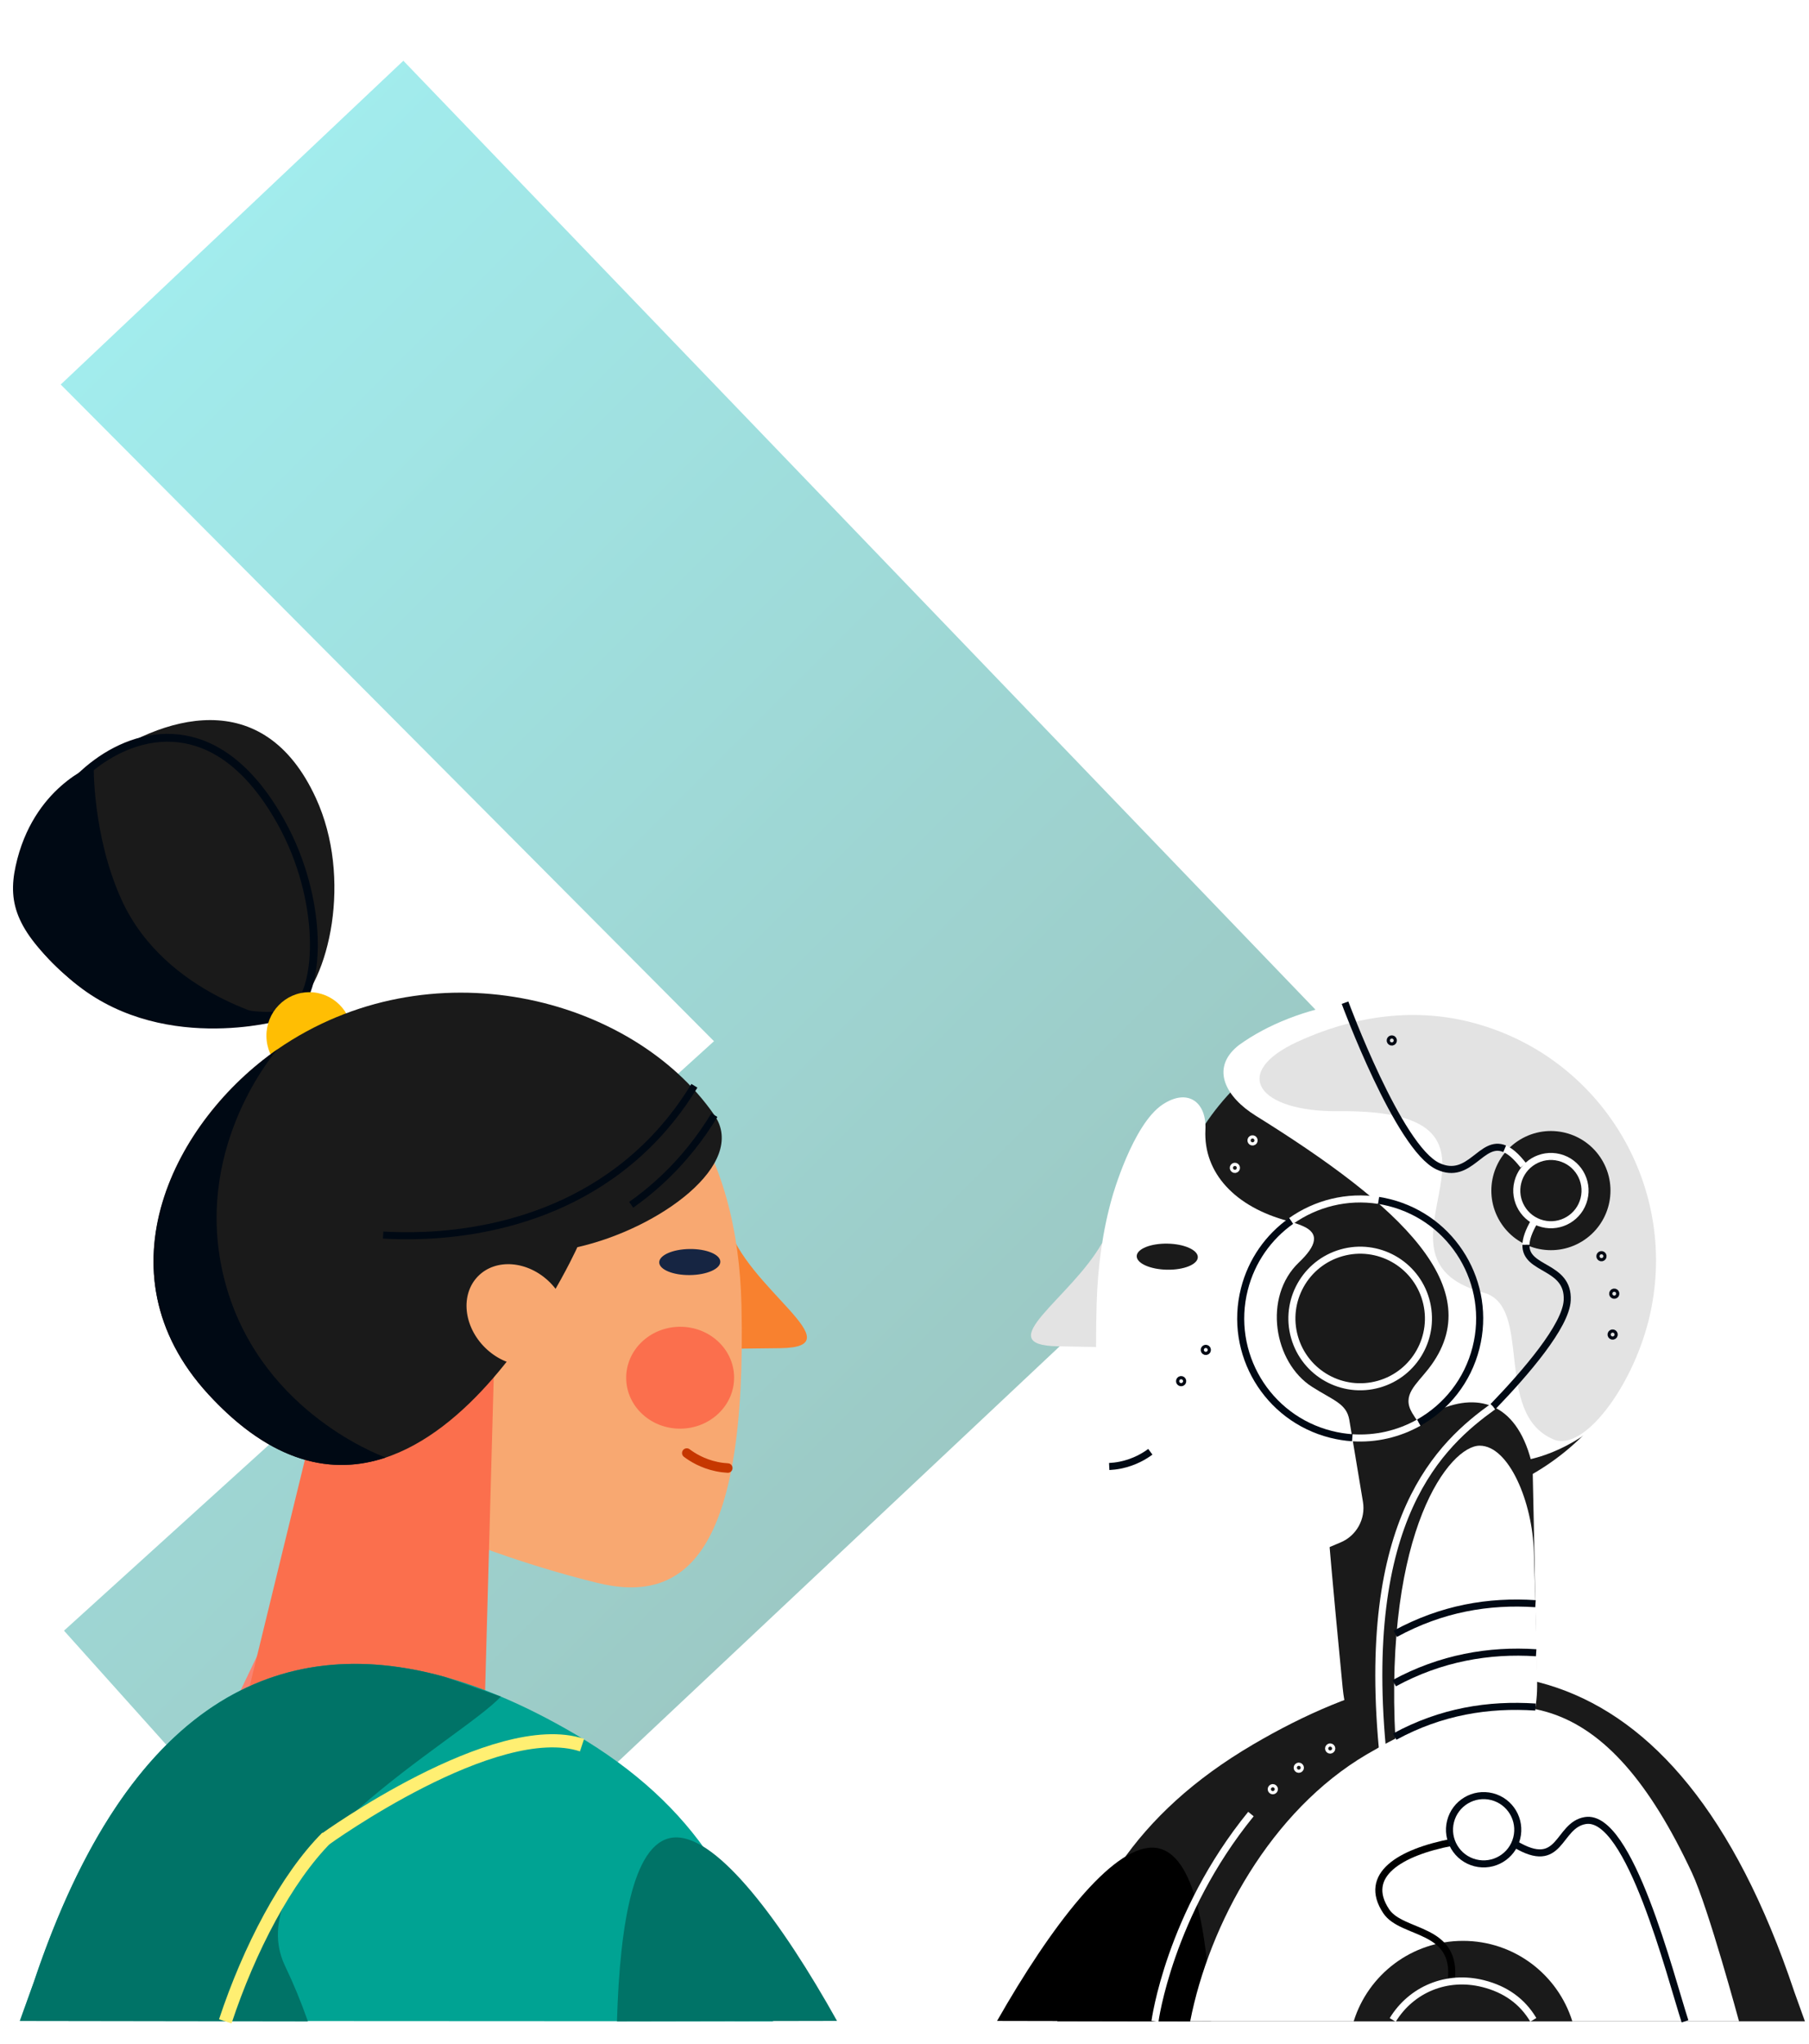 <svg width="417" height="471" viewBox="0 0 417 471" fill="none" xmlns="http://www.w3.org/2000/svg">
<g opacity="0.39" filter="url(#filter0_d_2098_6637)">
<path d="M14 88.615L92.977 14L314.414 244.312L87.862 457.325L14.752 375.79L164.583 239.95L14 88.615Z" fill="url(#paint0_linear_2098_6637)"/>
</g>
<path d="M16.04 225.531C-7.177 206.279 5.92 187.83 21.599 176.34C37.279 164.85 60.717 157.583 72.82 183.923C81.263 202.295 76 226.117 67.261 233.114C60.032 238.901 31.834 238.627 16.04 225.531Z" fill="#1A1A1A"/>
<path d="M25.387 218.679C3.649 198.344 11.405 183.808 22.32 175.81C33.236 167.811 51.075 164.647 64.915 189.714C74.568 207.198 73.974 227.599 67.982 232.584C63.025 236.706 40.175 232.512 25.387 218.679Z" stroke="#000914" stroke-width="1.811" stroke-miterlimit="10"/>
<path d="M16.039 225.53C3.926 214.873 1.688 208.4 3.607 199.579C7.577 181.322 21.598 176.34 21.598 176.34C21.598 176.34 21.28 192.511 28.002 207.317C38.152 229.677 64.789 235.116 64.789 235.116C64.789 235.116 36.298 243.357 16.039 225.53Z" fill="#000914"/>
<path d="M61.415 238.802C61.48 244.343 65.965 248.783 71.433 248.719C76.9 248.655 81.281 244.111 81.216 238.57C81.151 233.029 76.666 228.589 71.198 228.653C65.73 228.717 61.35 233.261 61.415 238.802Z" fill="#FFBE03"/>
<path d="M170.568 310.798L179.868 310.69C197.578 310.482 171.731 296.852 167.664 281.85L170.568 310.798Z" fill="#F8812F"/>
<path d="M49.871 302.129C50.262 335.554 105.157 356.764 137.614 364.762C157.921 369.765 172.228 358.247 170.916 300.713C170.154 267.294 155.51 233.736 110.064 234.268C76.638 234.659 49.481 268.703 49.871 302.129Z" fill="#F8A871"/>
<path d="M108.317 397.748L111.898 358.957L90.75 315.939L49.031 402.958L108.317 397.748Z" fill="#F88371"/>
<path d="M111.437 403.694L114.028 309.606L78.74 301.76L51.188 414.672L111.437 403.694Z" fill="#FB6F4D"/>
<path d="M178.177 465.816C173.124 437.374 160.367 415.995 132.686 399.711C84.364 371.285 35.427 374.203 7.826 456.697L4.582 465.728L178.177 465.816Z" fill="#00A393"/>
<path d="M70.975 465.827C69.427 461.425 67.683 457.177 65.728 453.106C54.135 428.97 106.316 400.832 115.45 390.987C115.45 390.987 103.311 386.656 102.327 386.386C64.728 376.03 29.624 391.549 7.826 456.697L4.582 465.728L70.975 465.827Z" fill="#007367"/>
<path d="M48.057 321.347C94.865 372.228 133.091 287.417 133.091 287.417C152.092 283.119 172.453 268.198 164.675 256.978C145.632 229.505 98.914 217.664 63.928 241.833C40.413 258.077 22.064 293.092 48.057 321.347Z" fill="#1A1A1A"/>
<path d="M48.059 321.347C62.849 337.424 76.783 339.953 88.924 335.891C86.622 335.047 59.079 324.391 51.631 294.487C44.462 265.701 62.116 243.984 63.929 241.832C43.088 256.898 32.214 279.411 36.226 299.095C37.77 306.669 41.505 314.223 48.059 321.347Z" fill="#000914"/>
<path d="M110.206 294.098C106.096 298.268 106.817 305.643 111.816 310.571C116.816 315.499 124.201 316.114 128.311 311.944C132.421 307.774 131.7 300.398 126.701 295.47C121.701 290.543 114.316 289.928 110.206 294.098Z" fill="#F8A871"/>
<path d="M159.037 293.845C162.926 293.8 166.063 292.418 166.043 290.759C166.024 289.1 162.856 287.791 158.967 287.837C155.078 287.883 151.942 289.264 151.961 290.924C151.98 292.583 155.149 293.891 159.037 293.845Z" fill="#162542"/>
<path d="M142.219 465.827C142.89 442.91 146.125 423.434 155.891 423.434C165.642 423.434 180.186 442.853 192.948 465.727L142.219 465.827Z" fill="#007367"/>
<path d="M144.345 317.644C144.42 324.127 150.051 329.318 156.92 329.237C163.79 329.157 169.298 323.836 169.222 317.353C169.146 310.869 163.515 305.678 156.646 305.759C149.776 305.839 144.269 311.16 144.345 317.644Z" fill="#FB6F4D"/>
<path d="M167.766 338.314C166.972 338.269 166.12 338.167 165.224 337.981C161.889 337.29 159.538 335.777 158.312 334.855" stroke="#C63700" stroke-width="2.186" stroke-miterlimit="10" stroke-linecap="round"/>
<path d="M160.067 250.219C157.025 255.236 152.87 260.733 147.179 265.865C125.237 285.655 96.987 285.128 88.324 284.625" stroke="#000914" stroke-width="1.626" stroke-miterlimit="10"/>
<path d="M164.674 256.979C161.633 261.996 157.477 267.493 151.787 272.625C149.739 274.472 147.636 276.142 145.5 277.651" stroke="#000914" stroke-width="1.626" stroke-miterlimit="10"/>
<path d="M74.953 423.848C74.953 423.848 114.152 395.575 134.164 402.166" stroke="#FFEF72" stroke-width="3.038" stroke-miterlimit="10"/>
<path d="M51.93 465.826C57.466 449.116 66.008 432.776 75.361 423.434" stroke="#FFEF72" stroke-width="3.038" stroke-miterlimit="10"/>
<path d="M365.117 330.613C387.263 308.467 387.263 272.561 365.117 250.415C342.971 228.269 307.065 228.269 284.919 250.415C262.773 272.561 262.773 308.467 284.919 330.613C307.065 352.759 342.971 352.759 365.117 330.613Z" fill="#1A1A1A"/>
<path d="M289.458 257.119C282.628 252.871 279.034 246.379 285.171 241.18C285.36 241.02 285.532 240.883 285.685 240.774C298.83 231.339 320.677 226.949 341.368 233.109C341.704 233.209 342.039 233.324 342.366 233.449C349.676 236.242 356.345 239.749 362.344 244.005C384.601 261.033 400.83 294.642 375.509 321.797C354.495 344.333 333.19 338.66 325.506 325.587C323.114 321.517 326.373 319.172 329.28 315.451C343.772 296.897 322.511 277.677 289.458 257.119Z" fill="white"/>
<path d="M243.715 465.817C249.05 438.545 261.855 417.898 288.767 402.066C337.089 373.64 386.026 376.559 413.627 459.052L416.057 465.817L243.715 465.817Z" fill="#1A1A1A"/>
<path d="M279.16 465.826C278.337 443.947 274.996 425.791 265.567 425.791C256.152 425.791 242.269 443.894 229.836 465.731L279.16 465.826Z" fill="black"/>
<path d="M306.254 353.663C306.254 353.663 306.988 363.048 309.506 388.976C312.566 420.496 354.736 426.78 354.335 396.244C353.934 365.709 353.282 337.959 353.282 337.959C346.849 309.249 317.787 326.649 306.254 353.663Z" fill="#1A1A1A"/>
<path d="M274.352 465.817C278.738 443.393 292.922 417.321 315.05 404.304C348.337 384.723 370.397 389.615 390.024 431.605C393.824 439.734 400.867 465.818 400.867 465.818L274.352 465.817Z" fill="white"/>
<path d="M349.16 424.914C359.957 431.465 358.921 420.625 365.427 419.551C375.627 417.867 385.025 455.38 388.417 465.817" stroke="#000914" stroke-width="1.626" stroke-miterlimit="10"/>
<path d="M362.443 465.816C359.102 455.074 349.084 447.275 337.243 447.275C325.403 447.275 315.384 455.074 312.043 465.816H362.443Z" fill="#1A1A1A"/>
<path d="M308.552 256.076C357.347 255.576 311.041 289.532 341.951 297.878C353.605 301.025 344.016 325.729 358.107 331.718C364.972 334.635 376.078 319.916 379.997 304.405C387.669 274.04 369.272 243.205 338.907 235.533C325.017 232.024 311.28 234.49 299.203 240.02C283.476 247.222 289.967 256.266 308.552 256.076Z" fill="#E3E3E3"/>
<path d="M334.528 456.547C336.058 444.011 323.198 445.94 319.543 440.453C313.988 432.113 322.765 426.846 334.69 424.566" stroke="black" stroke-width="1.626" stroke-miterlimit="10"/>
<path d="M253.075 310.425L243.776 310.254C228.03 309.964 246.792 299.293 254.074 286.404" fill="#E3E3E3"/>
<path d="M321.67 401.095C321.702 401.698 322.524 403.752 322.994 404.131C336.414 414.942 354.613 409.254 354.332 387.837C354.124 371.993 353.822 366.964 353.579 357.701C353.278 346.211 347.851 333.158 341.086 333.158C334.32 333.158 319.033 352.171 321.67 401.095Z" fill="white"/>
<path d="M299.437 290.908C303.474 287.067 304.286 284.214 300.238 282.513C299.246 282.096 298.137 281.712 296.897 281.383C284.801 278.167 277.363 270.361 277.865 260.343C278.177 254.13 273.934 250.642 268.03 254.518C261.079 259.083 256.397 275.807 256.397 275.807C254.155 283.629 253.04 291.985 252.794 300.339C251.095 357.863 265.324 369.477 285.664 364.61C291.525 363.207 300.906 358.828 308.992 355.469C312.69 353.933 314.835 350.046 314.178 346.096L311.027 327.17C310.37 323.449 307.38 322.743 302.432 319.589C293.633 313.978 291.052 298.887 299.437 290.908Z" fill="white"/>
<path d="M269.016 292.606C265.128 292.535 262.001 291.132 262.031 289.473C262.062 287.814 265.239 286.527 269.127 286.599C273.015 286.67 276.143 288.073 276.112 289.732C276.081 291.391 272.905 292.678 269.016 292.606Z" fill="#1A1A1A"/>
<path d="M255.691 337.959C256.485 337.92 257.338 337.823 258.235 337.644C261.575 336.975 263.936 335.477 265.168 334.564" stroke="#000914" stroke-width="1.626" stroke-miterlimit="10"/>
<path d="M317.828 318.988C326.19 316.62 331.049 307.921 328.681 299.559C326.312 291.196 317.613 286.337 309.251 288.706C300.888 291.074 296.029 299.773 298.398 308.136C300.766 316.498 309.465 321.357 317.828 318.988Z" stroke="white" stroke-width="1.626" stroke-miterlimit="10"/>
<path d="M353.453 465.472C350.919 461.224 347.075 458.444 341.901 457.137C333.492 455.012 325.338 458.47 321.039 465.498" stroke="white" stroke-width="1.626" stroke-miterlimit="10"/>
<path d="M317.787 276.635C310.497 275.489 303.311 277.346 297.617 281.378" stroke="white" stroke-width="1.626" stroke-miterlimit="10"/>
<path d="M327.036 327.854C333.386 324.283 338.316 318.214 340.242 310.593C343.967 295.847 335.033 280.872 320.287 277.147C319.453 276.936 318.618 276.766 317.785 276.635" stroke="#000914" stroke-width="1.626" stroke-miterlimit="10"/>
<path d="M311.719 331.331C317.166 331.699 322.468 330.422 327.036 327.854" stroke="white" stroke-width="1.626" stroke-miterlimit="10"/>
<path d="M297.618 281.377C292.452 285.035 288.514 290.482 286.842 297.1C283.116 311.847 292.05 326.821 306.797 330.547C308.441 330.962 310.087 331.22 311.721 331.331" stroke="#000914" stroke-width="1.626" stroke-miterlimit="10"/>
<path d="M364.614 286.122C371.102 282.197 373.179 273.756 369.254 267.268C365.329 260.78 356.888 258.702 350.4 262.627C343.912 266.552 341.834 274.994 345.759 281.482C349.684 287.97 358.126 290.048 364.614 286.122Z" fill="#1A1A1A"/>
<path d="M344.168 324.137C332.285 332.713 313.125 349.643 318.893 405.272" stroke="white" stroke-width="1.626" stroke-miterlimit="10"/>
<path d="M351.752 286.84C351.55 292.83 361.674 291.487 361.264 299.672C360.969 305.563 351.731 316.295 344.172 324.137" stroke="#000914" stroke-width="1.626" stroke-miterlimit="10"/>
<path d="M353.673 281.523C352.358 283.79 351.795 285.499 351.75 286.84" stroke="white" stroke-width="1.626" stroke-miterlimit="10"/>
<path d="M346.848 264.74C348.097 265.269 349.496 266.44 351.141 268.562" stroke="white" stroke-width="1.626" stroke-miterlimit="10"/>
<path d="M310.047 231.072C310.047 231.072 322.377 264.528 331.47 268.763C338.857 272.204 341.435 262.447 346.847 264.739" stroke="#000914" stroke-width="1.626" stroke-miterlimit="10"/>
<path d="M353.952 393.393C343.157 392.676 332.226 394.374 321.5 400.215" stroke="#000914" stroke-width="1.626" stroke-miterlimit="10"/>
<path d="M354.107 380.882C343.312 380.165 332.109 382.065 321.383 387.906" stroke="#000914" stroke-width="1.626" stroke-miterlimit="10"/>
<path d="M353.954 369.574C343.159 368.857 332.359 370.67 321.633 376.511" stroke="#000914" stroke-width="1.626" stroke-miterlimit="10"/>
<path d="M368.8 289.404C368.751 289.601 368.87 289.802 369.068 289.852C369.265 289.901 369.466 289.782 369.516 289.584C369.566 289.387 369.446 289.186 369.248 289.136C369.051 289.086 368.85 289.206 368.8 289.404Z" stroke="#000914" stroke-width="1.626" stroke-miterlimit="10"/>
<path d="M288.371 262.718C288.321 262.916 288.44 263.116 288.638 263.166C288.835 263.216 289.036 263.096 289.086 262.899C289.136 262.701 289.016 262.501 288.819 262.451C288.621 262.401 288.421 262.521 288.371 262.718Z" stroke="white" stroke-width="1.626" stroke-miterlimit="10"/>
<path d="M284.3 269.046C284.251 269.244 284.37 269.444 284.568 269.494C284.765 269.544 284.966 269.424 285.016 269.227C285.066 269.029 284.946 268.829 284.748 268.779C284.551 268.729 284.35 268.849 284.3 269.046Z" stroke="white" stroke-width="1.626" stroke-miterlimit="10"/>
<path d="M271.91 318.2C271.86 318.398 271.98 318.598 272.177 318.648C272.375 318.698 272.575 318.579 272.625 318.381C272.675 318.184 272.555 317.983 272.358 317.933C272.16 317.883 271.96 318.003 271.91 318.2Z" stroke="#000914" stroke-width="1.626" stroke-miterlimit="10"/>
<path d="M277.597 310.997C277.547 311.195 277.667 311.395 277.865 311.445C278.062 311.495 278.263 311.376 278.313 311.178C278.362 310.981 278.243 310.78 278.045 310.73C277.848 310.68 277.647 310.8 277.597 310.997Z" stroke="#000914" stroke-width="1.626" stroke-miterlimit="10"/>
<path d="M320.468 239.687C320.418 239.884 320.538 240.085 320.736 240.135C320.933 240.185 321.134 240.065 321.184 239.868C321.233 239.67 321.114 239.469 320.916 239.42C320.719 239.37 320.518 239.489 320.468 239.687Z" stroke="#000914" stroke-width="1.626" stroke-miterlimit="10"/>
<path d="M371.75 298.04C371.7 298.238 371.819 298.438 372.017 298.488C372.214 298.538 372.415 298.419 372.465 298.221C372.515 298.024 372.395 297.823 372.198 297.773C372 297.723 371.8 297.843 371.75 298.04Z" stroke="#000914" stroke-width="1.626" stroke-miterlimit="10"/>
<path d="M371.379 307.458C371.329 307.656 371.448 307.856 371.646 307.906C371.843 307.956 372.044 307.836 372.094 307.639C372.144 307.441 372.024 307.241 371.826 307.191C371.629 307.141 371.428 307.261 371.379 307.458Z" stroke="#000914" stroke-width="1.626" stroke-miterlimit="10"/>
<path d="M293.031 412.324C293.031 412.528 293.196 412.693 293.4 412.693C293.604 412.693 293.769 412.528 293.769 412.324C293.769 412.12 293.604 411.955 293.4 411.955C293.196 411.955 293.031 412.12 293.031 412.324Z" stroke="white" stroke-width="1.626" stroke-miterlimit="10"/>
<path d="M299.388 407.745C299.592 407.745 299.757 407.58 299.757 407.377C299.757 407.173 299.592 407.008 299.388 407.008C299.185 407.008 299.02 407.173 299.02 407.377C299.02 407.58 299.185 407.745 299.388 407.745Z" stroke="white" stroke-width="1.626" stroke-miterlimit="10"/>
<path d="M306.254 402.949C306.254 403.153 306.419 403.318 306.623 403.318C306.826 403.318 306.992 403.153 306.992 402.949C306.992 402.745 306.826 402.58 306.623 402.58C306.419 402.58 306.254 402.745 306.254 402.949Z" stroke="white" stroke-width="1.626" stroke-miterlimit="10"/>
<path d="M349.878 272.449C348.814 276.662 351.366 280.941 355.58 282.005C359.793 283.07 364.071 280.517 365.136 276.304C366.2 272.09 363.648 267.812 359.434 266.747C355.221 265.683 350.943 268.236 349.878 272.449Z" stroke="white" stroke-width="1.626" stroke-miterlimit="10"/>
<path d="M334.37 419.742C333.306 423.955 335.859 428.234 340.072 429.298C344.285 430.363 348.564 427.81 349.628 423.597C350.693 419.383 348.14 415.105 343.927 414.04C339.713 412.976 335.435 415.529 334.37 419.742Z" stroke="#000914" stroke-width="1.626" stroke-miterlimit="10"/>
<path d="M266.234 465.824C266.234 465.824 269.49 441.229 288.358 418.053" stroke="white" stroke-width="1.626" stroke-miterlimit="10"/>
<defs>
<filter id="filter0_d_2098_6637" x="0.958" y="0.958" width="326.498" height="469.408" filterUnits="userSpaceOnUse" color-interpolation-filters="sRGB">
<feFlood flood-opacity="0" result="BackgroundImageFix"/>
<feColorMatrix in="SourceAlpha" type="matrix" values="0 0 0 0 0 0 0 0 0 0 0 0 0 0 0 0 0 0 127 0" result="hardAlpha"/>
<feOffset/>
<feGaussianBlur stdDeviation="6.521"/>
<feColorMatrix type="matrix" values="0 0 0 0 1 0 0 0 0 1 0 0 0 0 1 0 0 0 0.39 0"/>
<feBlend mode="normal" in2="BackgroundImageFix" result="effect1_dropShadow_2098_6637"/>
<feBlend mode="normal" in="SourceGraphic" in2="effect1_dropShadow_2098_6637" result="shape"/>
</filter>
<linearGradient id="paint0_linear_2098_6637" x1="-21.314" y1="123.929" x2="206.742" y2="351.984" gradientUnits="userSpaceOnUse">
<stop stop-color="#0FCED1"/>
<stop offset="1" stop-color="#007367"/>
</linearGradient>
</defs>
</svg>
